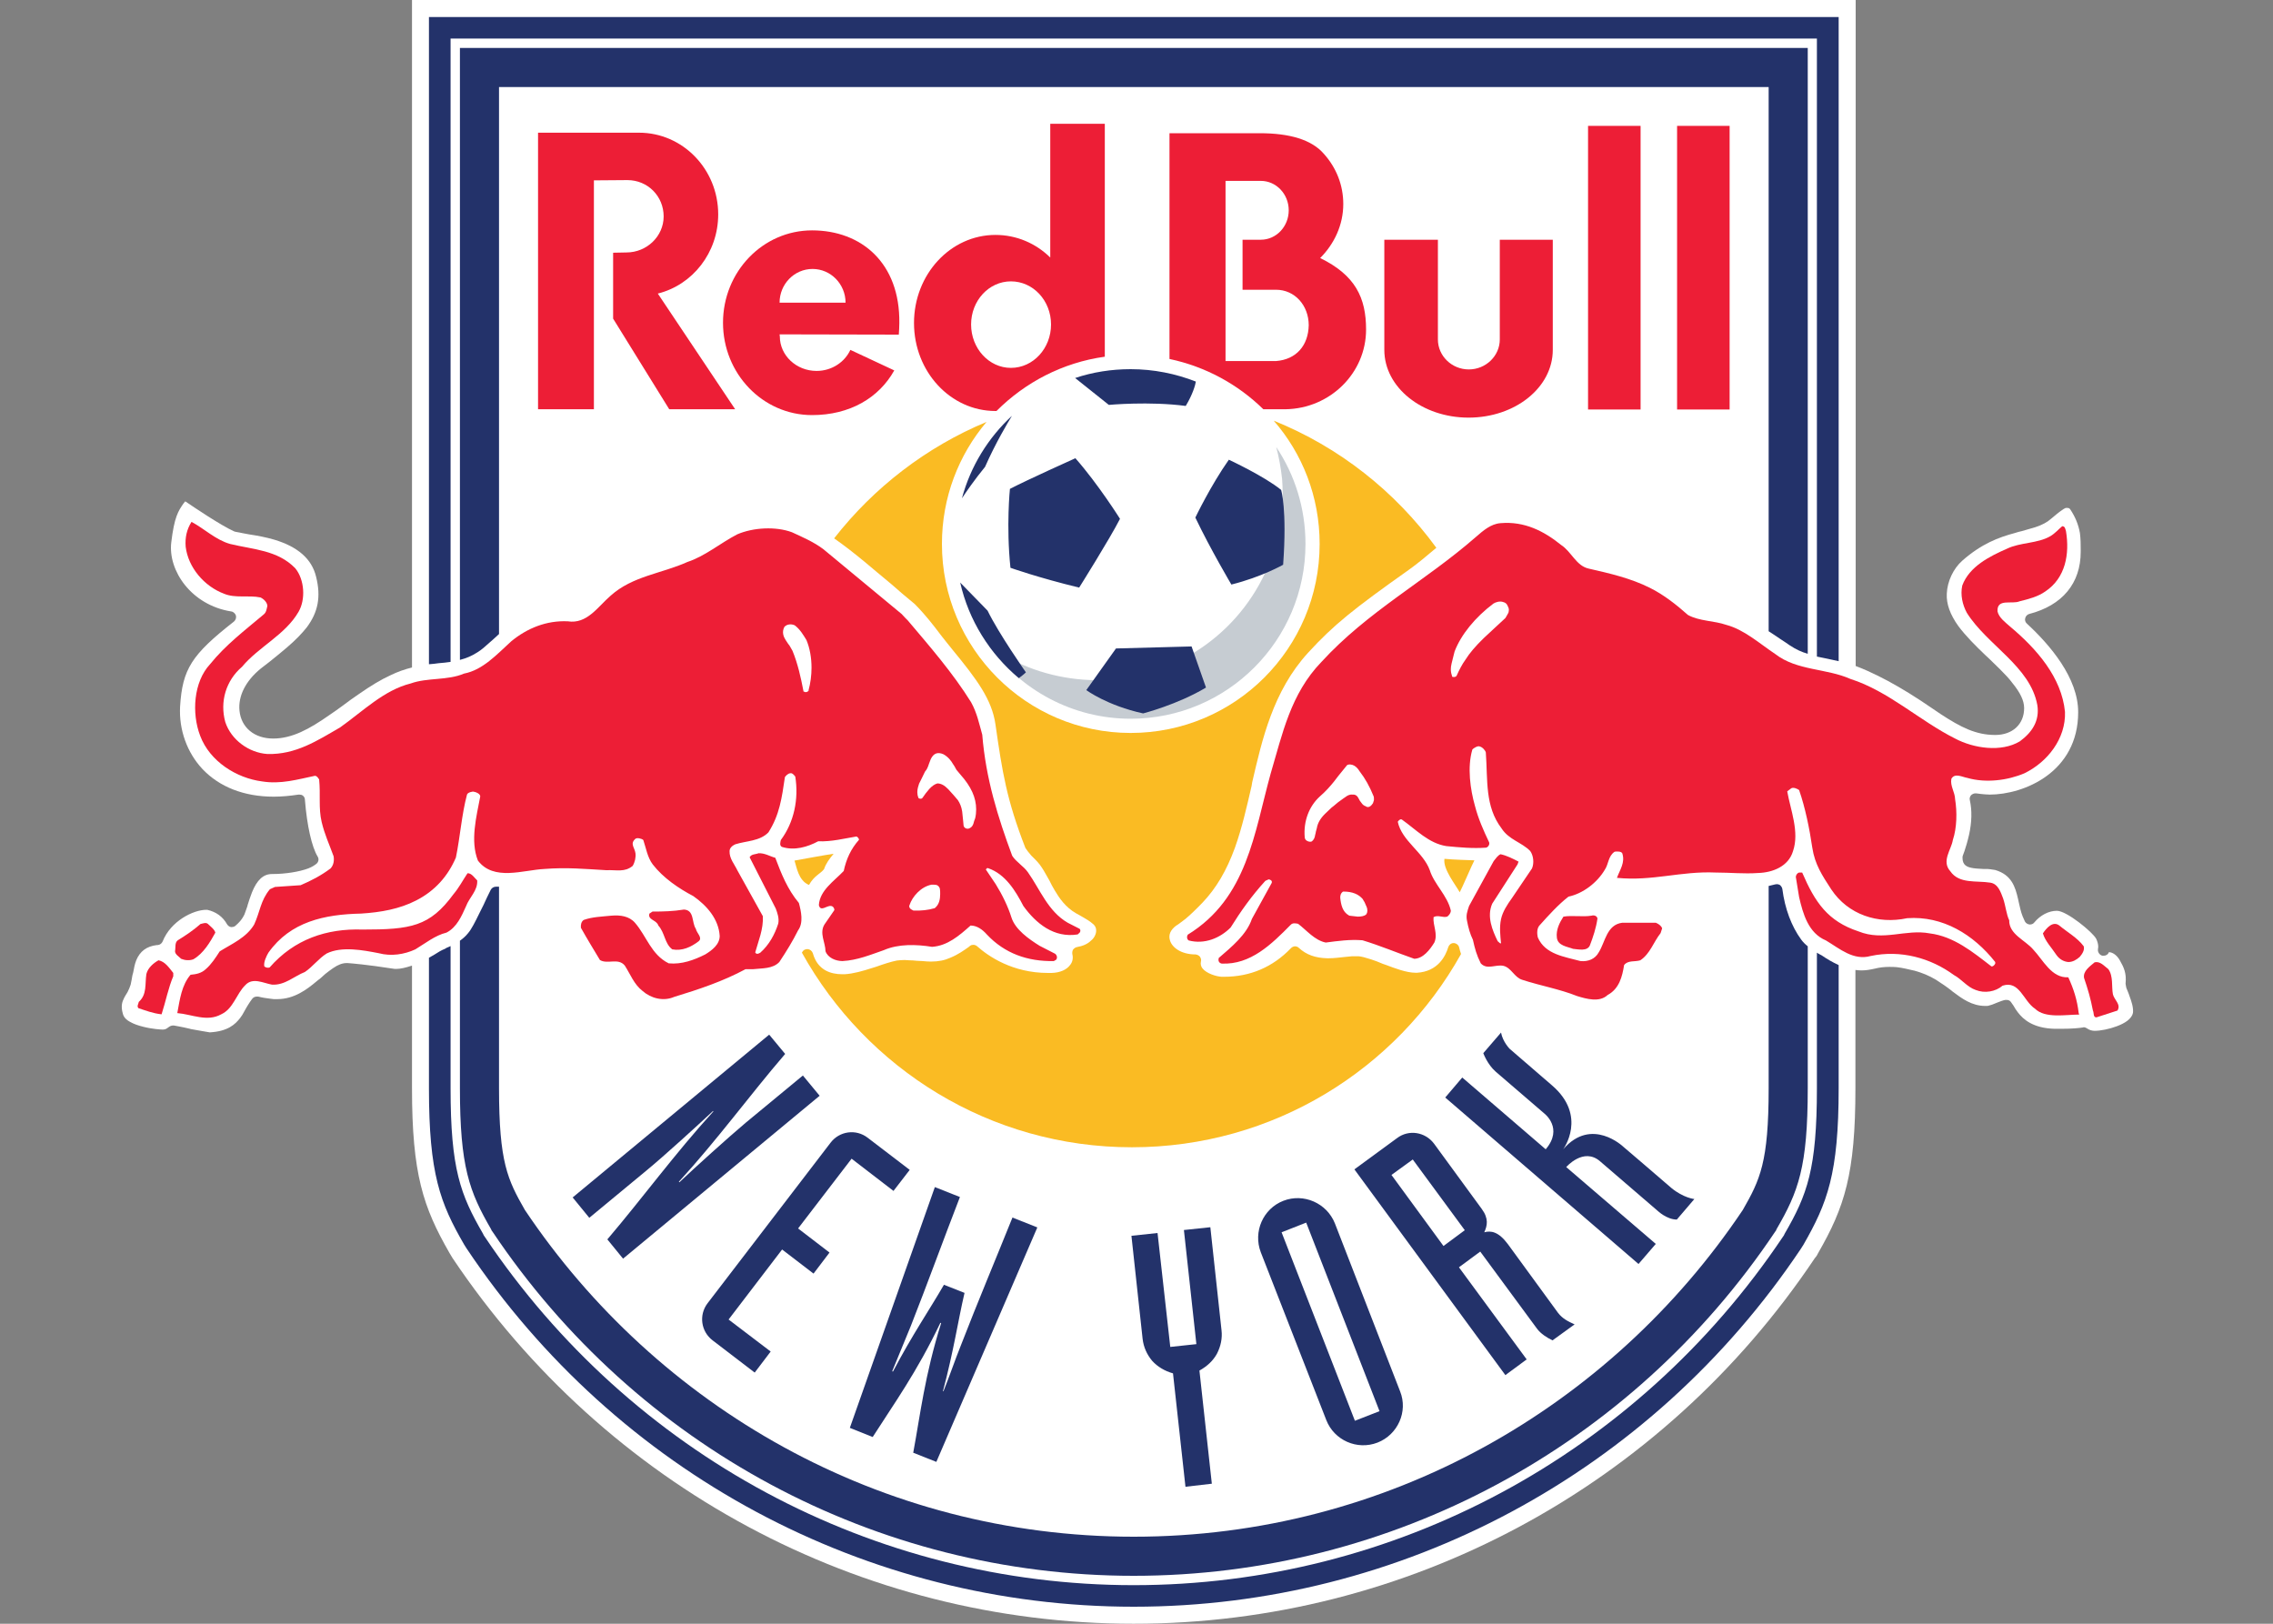 <?xml version="1.0" encoding="UTF-8"?>
<svg xmlns="http://www.w3.org/2000/svg" xmlns:xlink="http://www.w3.org/1999/xlink" width="35pt" height="25pt" viewBox="0 0 35 25" version="1.1">
<rect x="0" y="0" width="35" height="25" fill="#808080" stroke="none"/>
<g id="surface1">
<path style=" stroke:none;fill-rule:nonzero;fill:rgb(100%,100%,100%);fill-opacity:1;" d="M 32.832 15.465 C 32.82 15.422 32.805 15.371 32.789 15.332 L 32.777 15.297 C 32.766 15.27 32.754 15.242 32.742 15.211 L 32.734 15.172 L 32.73 15.145 C 32.746 14.98 32.703 14.895 32.641 14.785 C 32.59 14.695 32.52 14.66 32.473 14.66 C 32.461 14.695 32.43 14.715 32.391 14.715 L 32.375 14.715 C 32.332 14.707 32.297 14.66 32.305 14.613 L 32.309 14.578 C 32.309 14.535 32.297 14.496 32.277 14.453 C 32.223 14.352 31.824 14.023 31.672 14.023 C 31.547 14.023 31.418 14.09 31.324 14.203 C 31.309 14.223 31.285 14.234 31.258 14.234 L 31.25 14.234 C 31.223 14.23 31.195 14.215 31.18 14.188 C 31.168 14.164 31.156 14.137 31.145 14.109 C 31.117 14.039 31.102 13.965 31.086 13.895 L 31.074 13.84 C 31.031 13.652 30.973 13.469 30.723 13.395 C 30.703 13.391 30.68 13.387 30.645 13.383 C 30.621 13.379 30.59 13.379 30.562 13.379 L 30.539 13.379 C 30.488 13.375 30.438 13.375 30.387 13.367 C 30.285 13.352 30.219 13.32 30.219 13.207 C 30.219 13.195 30.219 13.188 30.223 13.176 L 30.25 13.102 C 30.27 13.043 30.297 12.953 30.32 12.852 C 30.363 12.656 30.367 12.48 30.332 12.32 C 30.324 12.293 30.332 12.266 30.352 12.242 C 30.371 12.227 30.391 12.215 30.418 12.215 L 30.43 12.215 C 30.531 12.23 30.613 12.234 30.637 12.234 C 31.164 12.234 32 11.891 32 10.965 C 32 10.438 31.57 9.934 31.211 9.602 C 31.188 9.582 31.176 9.551 31.184 9.52 C 31.191 9.488 31.215 9.461 31.246 9.453 C 31.758 9.32 32.039 8.98 32.039 8.496 L 32.039 8.461 C 32.039 8.387 32.039 8.301 32.027 8.207 C 32.004 8.078 31.957 7.961 31.879 7.844 C 31.871 7.832 31.859 7.82 31.832 7.82 L 31.809 7.82 C 31.789 7.828 31.77 7.84 31.754 7.852 C 31.707 7.883 31.637 7.941 31.582 7.988 C 31.52 8.043 31.445 8.082 31.34 8.117 C 31.273 8.137 31.207 8.156 31.137 8.176 C 31.098 8.184 31.062 8.195 31.023 8.207 C 30.777 8.273 30.512 8.371 30.215 8.633 C 30.078 8.754 29.984 8.953 29.977 9.141 C 29.969 9.297 30.027 9.461 30.156 9.641 C 30.27 9.793 30.418 9.941 30.574 10.09 L 30.629 10.141 C 30.684 10.195 30.742 10.25 30.793 10.301 C 30.875 10.383 30.938 10.449 30.984 10.512 C 31.109 10.664 31.168 10.789 31.168 10.902 C 31.168 11.152 30.988 11.316 30.723 11.316 C 30.426 11.316 30.195 11.199 29.879 10.992 L 29.73 10.891 C 29.625 10.82 29.516 10.746 29.395 10.672 C 29.172 10.535 28.973 10.426 28.754 10.328 C 28.695 10.301 28.633 10.277 28.574 10.254 L 28.574 0 L 6.344 0 L 6.344 10.277 C 6.23 10.305 6.121 10.344 6.016 10.395 C 5.863 10.465 5.715 10.555 5.523 10.688 C 5.441 10.742 5.363 10.801 5.285 10.859 C 5.215 10.91 5.145 10.961 5.074 11.008 C 4.762 11.227 4.496 11.371 4.207 11.371 C 3.918 11.371 3.715 11.203 3.688 10.945 C 3.664 10.719 3.781 10.484 4.016 10.293 L 4.148 10.191 C 4.246 10.113 4.336 10.039 4.418 9.969 C 4.555 9.852 4.648 9.754 4.723 9.66 C 4.898 9.426 4.945 9.188 4.867 8.879 C 4.801 8.605 4.586 8.418 4.223 8.309 C 4.09 8.27 3.957 8.246 3.832 8.227 L 3.789 8.219 C 3.75 8.211 3.719 8.207 3.688 8.199 C 3.648 8.191 3.617 8.188 3.602 8.18 C 3.402 8.09 2.973 7.801 2.887 7.742 L 2.852 7.719 L 2.824 7.754 C 2.746 7.867 2.684 7.957 2.637 8.352 C 2.586 8.785 2.945 9.316 3.559 9.414 C 3.594 9.418 3.621 9.445 3.633 9.477 C 3.641 9.512 3.629 9.547 3.602 9.57 C 2.949 10.082 2.809 10.301 2.773 10.879 C 2.754 11.234 2.879 11.586 3.117 11.84 C 3.379 12.117 3.758 12.266 4.215 12.266 C 4.336 12.266 4.465 12.254 4.598 12.234 L 4.609 12.234 C 4.629 12.234 4.648 12.238 4.664 12.25 C 4.684 12.266 4.695 12.289 4.695 12.312 C 4.727 12.715 4.801 13.039 4.891 13.188 C 4.914 13.223 4.906 13.27 4.875 13.297 C 4.848 13.32 4.805 13.348 4.746 13.371 C 4.609 13.422 4.398 13.457 4.188 13.457 C 4.055 13.457 3.957 13.547 3.879 13.742 C 3.855 13.805 3.832 13.871 3.812 13.938 L 3.809 13.953 C 3.797 13.988 3.785 14.02 3.777 14.043 C 3.77 14.07 3.758 14.094 3.746 14.113 C 3.723 14.156 3.684 14.203 3.629 14.25 C 3.613 14.266 3.594 14.273 3.57 14.273 L 3.555 14.273 C 3.531 14.27 3.508 14.25 3.496 14.23 C 3.43 14.113 3.328 14.039 3.191 14.008 L 3.176 14.008 C 2.977 14.008 2.629 14.18 2.504 14.496 C 2.492 14.523 2.465 14.547 2.43 14.551 L 2.414 14.551 C 2.258 14.57 2.156 14.645 2.098 14.785 C 2.074 14.844 2.062 14.914 2.051 14.973 L 2.039 15.016 C 2.031 15.062 2.023 15.113 2.012 15.16 C 2 15.199 1.984 15.234 1.965 15.273 L 1.934 15.324 L 1.914 15.359 C 1.879 15.426 1.859 15.492 1.891 15.605 C 1.902 15.656 1.941 15.703 2.012 15.738 C 2.062 15.766 2.125 15.789 2.207 15.809 C 2.344 15.844 2.48 15.852 2.508 15.852 C 2.527 15.852 2.547 15.848 2.566 15.836 C 2.578 15.828 2.59 15.82 2.605 15.809 C 2.621 15.797 2.645 15.789 2.664 15.789 L 2.676 15.789 L 2.742 15.801 C 2.797 15.812 2.863 15.824 2.926 15.84 L 2.938 15.844 L 3.113 15.875 L 3.23 15.895 C 3.508 15.879 3.621 15.773 3.699 15.672 C 3.723 15.641 3.742 15.609 3.758 15.578 L 3.789 15.523 L 3.812 15.484 C 3.836 15.445 3.859 15.41 3.883 15.379 C 3.902 15.355 3.926 15.344 3.953 15.344 L 3.977 15.344 C 4.008 15.352 4.039 15.359 4.066 15.363 C 4.133 15.375 4.191 15.379 4.215 15.383 L 4.27 15.383 C 4.527 15.383 4.723 15.238 4.883 15.102 L 4.938 15.059 L 5.008 14.996 C 5.043 14.969 5.086 14.934 5.129 14.906 C 5.207 14.852 5.273 14.828 5.336 14.828 L 5.352 14.828 C 5.414 14.832 5.652 14.852 6.051 14.914 C 6.066 14.918 6.086 14.918 6.102 14.918 C 6.168 14.918 6.25 14.898 6.344 14.867 L 6.344 16.754 C 6.344 18.078 6.516 18.586 6.922 19.293 L 6.969 19.371 C 9.332 22.895 13.25 25 17.457 25 C 21.664 25 25.586 22.895 27.945 19.371 L 27.973 19.336 L 27.996 19.293 C 28.402 18.586 28.57 18.078 28.57 16.754 L 28.57 14.934 C 28.602 14.938 28.633 14.941 28.664 14.941 C 28.73 14.941 28.797 14.93 28.867 14.914 C 28.941 14.895 29.016 14.887 29.09 14.887 C 29.129 14.887 29.168 14.887 29.207 14.891 C 29.305 14.902 29.391 14.926 29.461 14.941 L 29.48 14.945 C 29.594 14.977 29.703 15.02 29.812 15.086 C 29.898 15.141 29.977 15.195 30.047 15.25 L 30.066 15.266 C 30.211 15.375 30.363 15.488 30.57 15.488 L 30.594 15.488 C 30.609 15.488 30.625 15.484 30.633 15.48 L 30.672 15.469 C 30.699 15.457 30.734 15.445 30.77 15.43 C 30.801 15.418 30.84 15.402 30.879 15.395 L 30.898 15.395 C 30.926 15.395 30.953 15.406 30.969 15.434 L 31.004 15.484 C 31.023 15.52 31.047 15.555 31.074 15.59 C 31.152 15.691 31.301 15.832 31.641 15.84 L 31.734 15.84 C 31.91 15.84 32.02 15.828 32.07 15.82 L 32.086 15.816 C 32.102 15.816 32.121 15.824 32.133 15.832 C 32.172 15.859 32.211 15.871 32.254 15.871 C 32.344 15.871 32.48 15.844 32.594 15.801 C 32.66 15.777 32.711 15.75 32.754 15.719 C 32.805 15.68 32.836 15.637 32.844 15.594 C 32.848 15.559 32.844 15.516 32.832 15.465 "/>
<path style=" stroke:none;fill-rule:nonzero;fill:rgb(13.725%,19.608%,41.569%);fill-opacity:1;" d="M 27.734 14.465 C 27.586 14.262 27.484 13.992 27.445 13.688 C 27.441 13.664 27.426 13.641 27.406 13.625 C 27.391 13.617 27.375 13.613 27.359 13.613 L 27.332 13.617 C 27.301 13.625 27.27 13.633 27.234 13.641 L 27.234 16.754 C 27.234 17.895 27.102 18.164 26.836 18.629 C 24.801 21.664 21.359 23.66 17.457 23.66 C 13.559 23.66 10.117 21.664 8.082 18.629 C 7.816 18.164 7.684 17.895 7.684 16.754 L 7.684 13.652 L 7.637 13.652 C 7.602 13.652 7.57 13.672 7.555 13.703 C 7.516 13.781 7.48 13.855 7.445 13.934 L 7.379 14.066 C 7.32 14.188 7.258 14.309 7.211 14.363 C 7.172 14.414 7.125 14.453 7.082 14.484 L 7.082 16.754 C 7.082 17.965 7.227 18.348 7.562 18.926 L 7.57 18.945 L 7.582 18.961 C 9.805 22.281 13.5 24.262 17.457 24.262 C 21.418 24.262 25.113 22.281 27.336 18.961 L 27.348 18.945 L 27.355 18.926 C 27.691 18.348 27.836 17.969 27.836 16.754 L 27.836 14.57 C 27.797 14.539 27.762 14.504 27.734 14.465 "/>
<path style=" stroke:none;fill-rule:nonzero;fill:rgb(13.725%,19.608%,41.569%);fill-opacity:1;" d="M 7.559 9.875 L 7.59 9.848 L 7.684 9.762 L 7.684 1.34 L 27.234 1.34 L 27.234 9.719 C 27.293 9.758 27.355 9.797 27.41 9.836 C 27.465 9.871 27.516 9.906 27.562 9.938 C 27.656 10 27.742 10.039 27.836 10.066 L 27.836 0.738 L 7.082 0.738 L 7.082 10.16 C 7.172 10.137 7.262 10.102 7.352 10.043 C 7.41 10.008 7.473 9.953 7.559 9.875 "/>
<path style=" stroke:none;fill-rule:nonzero;fill:rgb(13.725%,19.608%,41.569%);fill-opacity:1;" d="M 6.938 10.191 L 6.938 0.594 L 27.977 0.594 L 27.977 10.109 C 28.016 10.117 28.055 10.125 28.094 10.133 L 28.133 10.141 C 28.191 10.152 28.25 10.168 28.312 10.18 L 28.312 0.262 L 6.605 0.262 L 6.605 10.227 C 6.656 10.223 6.707 10.219 6.754 10.211 C 6.816 10.207 6.879 10.199 6.938 10.191 "/>
<path style=" stroke:none;fill-rule:nonzero;fill:rgb(13.725%,19.608%,41.569%);fill-opacity:1;" d="M 27.996 14.68 L 27.977 14.668 L 27.977 16.754 C 27.977 18 27.828 18.395 27.48 18.996 L 27.469 19.02 L 27.453 19.043 C 25.203 22.398 21.469 24.406 17.457 24.406 C 13.449 24.406 9.715 22.398 7.465 19.043 L 7.449 19.02 L 7.438 18.996 C 7.09 18.395 6.938 18 6.938 16.754 L 6.938 14.566 L 6.867 14.598 L 6.859 14.605 C 6.824 14.621 6.793 14.633 6.77 14.648 C 6.715 14.684 6.66 14.715 6.605 14.746 L 6.605 16.754 C 6.605 18.074 6.777 18.523 7.148 19.164 L 7.188 19.227 C 9.5 22.68 13.34 24.738 17.457 24.738 C 21.578 24.738 25.418 22.68 27.73 19.227 L 27.77 19.164 C 28.137 18.523 28.312 18.074 28.312 16.754 L 28.312 14.859 C 28.219 14.816 28.133 14.766 28.059 14.715 L 27.996 14.68 "/>
<path style=" stroke:none;fill-rule:nonzero;fill:rgb(98.039%,73.333%,13.725%);fill-opacity:1;" d="M 22.242 13.223 C 22.215 13.379 22.418 13.629 22.477 13.738 C 22.508 13.684 22.676 13.293 22.703 13.246 C 22.617 13.242 22.395 13.238 22.242 13.223 "/>
<path style=" stroke:none;fill-rule:nonzero;fill:rgb(98.039%,73.333%,13.725%);fill-opacity:1;" d="M 12.457 13.625 C 12.539 13.48 12.629 13.457 12.688 13.383 C 12.723 13.285 12.77 13.227 12.836 13.145 C 12.676 13.168 12.367 13.227 12.234 13.25 C 12.266 13.344 12.293 13.559 12.457 13.625 "/>
<path style=" stroke:none;fill-rule:nonzero;fill:rgb(98.039%,73.333%,13.725%);fill-opacity:1;" d="M 22.496 14.684 C 22.484 14.652 22.477 14.621 22.469 14.59 C 22.461 14.551 22.426 14.523 22.387 14.52 L 22.383 14.52 C 22.344 14.52 22.312 14.547 22.301 14.582 C 22.258 14.723 22.141 14.957 21.82 14.977 L 21.797 14.977 C 21.656 14.977 21.473 14.906 21.348 14.859 L 21.293 14.84 C 21.23 14.812 21.168 14.789 21.109 14.77 C 21.023 14.742 20.965 14.727 20.918 14.723 L 20.82 14.723 C 20.785 14.727 20.746 14.73 20.707 14.734 C 20.629 14.742 20.543 14.754 20.457 14.754 L 20.438 14.754 C 20.254 14.75 20.113 14.699 20 14.594 C 19.984 14.578 19.961 14.57 19.941 14.57 C 19.918 14.57 19.895 14.582 19.879 14.598 C 19.598 14.891 19.25 15.039 18.848 15.039 L 18.812 15.039 C 18.727 15.035 18.578 14.988 18.516 14.91 C 18.492 14.879 18.484 14.844 18.492 14.805 C 18.5 14.777 18.492 14.754 18.477 14.73 C 18.461 14.711 18.438 14.699 18.41 14.695 C 18.184 14.695 18.047 14.586 18.016 14.48 C 17.988 14.395 18.023 14.316 18.113 14.25 L 18.133 14.238 C 18.164 14.215 18.203 14.188 18.254 14.148 C 18.328 14.086 18.414 14.004 18.516 13.898 C 18.727 13.676 18.887 13.406 19.016 13.051 C 19.125 12.746 19.199 12.418 19.273 12.098 L 19.281 12.047 C 19.434 11.387 19.602 10.641 20.141 10.051 C 20.539 9.617 20.844 9.375 21.688 8.777 C 21.832 8.676 21.977 8.551 22.117 8.434 C 21.484 7.566 20.621 6.883 19.613 6.477 C 20.055 6.984 20.32 7.648 20.32 8.375 C 20.32 9.98 19.02 11.285 17.41 11.285 C 15.805 11.285 14.504 9.98 14.504 8.375 C 14.504 7.656 14.762 7.004 15.191 6.496 C 14.262 6.883 13.453 7.508 12.844 8.289 C 12.996 8.395 13.141 8.508 13.316 8.652 C 13.438 8.754 13.566 8.863 13.723 8.992 C 13.828 9.086 13.949 9.188 14.086 9.301 C 14.164 9.379 14.266 9.492 14.391 9.652 C 14.43 9.703 14.469 9.754 14.508 9.805 C 14.566 9.875 14.617 9.945 14.664 10 C 15.043 10.461 15.273 10.77 15.328 11.152 C 15.434 11.891 15.5 12.312 15.789 13.055 C 15.797 13.066 15.809 13.086 15.824 13.105 C 15.84 13.125 15.859 13.148 15.879 13.172 L 15.945 13.238 C 15.969 13.262 15.992 13.289 16.008 13.309 C 16.055 13.371 16.094 13.441 16.129 13.504 L 16.16 13.559 C 16.184 13.609 16.211 13.66 16.242 13.711 C 16.309 13.824 16.406 13.969 16.57 14.062 C 16.746 14.16 16.777 14.18 16.84 14.234 C 16.867 14.262 16.879 14.289 16.879 14.328 C 16.879 14.383 16.848 14.445 16.797 14.484 C 16.746 14.535 16.672 14.566 16.582 14.582 C 16.559 14.586 16.539 14.602 16.523 14.621 C 16.512 14.641 16.508 14.668 16.512 14.691 C 16.527 14.75 16.516 14.809 16.48 14.855 C 16.426 14.93 16.324 14.977 16.191 14.98 L 16.137 14.98 C 15.59 14.98 15.219 14.723 15.047 14.57 C 15.031 14.555 15.008 14.547 14.988 14.547 C 14.969 14.547 14.953 14.551 14.938 14.562 L 14.914 14.582 C 14.852 14.625 14.758 14.695 14.633 14.746 C 14.547 14.785 14.453 14.805 14.332 14.805 C 14.289 14.805 14.246 14.801 14.207 14.797 L 14.121 14.793 C 14.082 14.789 14.039 14.785 13.996 14.785 L 13.93 14.781 C 13.883 14.781 13.844 14.785 13.809 14.789 C 13.711 14.809 13.605 14.844 13.496 14.883 L 13.422 14.906 C 13.289 14.949 13.141 14.992 13.004 15 L 12.973 15 C 12.773 15 12.633 14.926 12.555 14.777 C 12.539 14.746 12.527 14.715 12.516 14.676 C 12.504 14.641 12.473 14.617 12.438 14.613 L 12.43 14.613 C 12.398 14.613 12.367 14.629 12.352 14.66 L 12.348 14.668 C 13.34 16.453 15.242 17.664 17.43 17.664 C 19.605 17.664 21.504 16.465 22.496 14.691 L 22.496 14.684 "/>
<path style=" stroke:none;fill-rule:nonzero;fill:rgb(92.941%,11.765%,21.176%);fill-opacity:1;" d="M 11.059 3.301 C 11.059 2.605 10.512 2.043 9.84 2.043 C 9.816 2.043 9.723 2.043 9.703 2.043 L 8.285 2.043 L 8.285 6.301 L 9.145 6.301 L 9.145 2.777 L 9.66 2.773 C 9.977 2.773 10.219 3.023 10.219 3.332 C 10.219 3.637 9.961 3.887 9.645 3.887 L 9.441 3.891 L 9.441 4.906 L 10.305 6.301 L 11.32 6.301 L 10.129 4.52 C 10.664 4.387 11.059 3.891 11.059 3.301 "/>
<path style=" stroke:none;fill-rule:nonzero;fill:rgb(92.941%,11.765%,21.176%);fill-opacity:1;" d="M 12.004 4.66 C 12.004 4.375 12.23 4.141 12.512 4.141 C 12.793 4.141 13.02 4.375 13.02 4.66 Z M 12.504 3.547 C 11.746 3.547 11.133 4.184 11.133 4.969 C 11.133 5.754 11.746 6.391 12.504 6.391 C 13.086 6.391 13.535 6.125 13.77 5.703 L 13.094 5.387 C 13.008 5.574 12.809 5.711 12.574 5.711 C 12.262 5.711 12.008 5.473 12.008 5.18 L 12.004 5.148 L 13.84 5.152 C 13.844 5.094 13.848 5.031 13.848 4.973 C 13.859 4.051 13.266 3.547 12.504 3.547 "/>
<path style=" stroke:none;fill-rule:nonzero;fill:rgb(92.941%,11.765%,21.176%);fill-opacity:1;" d="M 14.953 4.996 C 14.953 4.629 15.227 4.332 15.566 4.332 C 15.91 4.332 16.184 4.629 16.184 4.996 C 16.184 5.363 15.91 5.664 15.566 5.664 C 15.227 5.664 14.953 5.363 14.953 4.996 M 17.012 5.492 L 17.012 1.906 L 16.172 1.906 L 16.172 3.965 C 15.949 3.746 15.652 3.617 15.328 3.617 C 14.637 3.617 14.074 4.223 14.074 4.973 C 14.074 5.723 14.637 6.328 15.328 6.328 L 15.344 6.328 C 15.785 5.887 16.363 5.582 17.012 5.492 "/>
<path style=" stroke:none;fill-rule:nonzero;fill:rgb(92.941%,11.765%,21.176%);fill-opacity:1;" d="M 25.824 6.305 L 26.633 6.305 L 26.633 1.938 L 25.824 1.938 Z M 25.824 6.305 "/>
<path style=" stroke:none;fill-rule:nonzero;fill:rgb(92.941%,11.765%,21.176%);fill-opacity:1;" d="M 23.094 5.227 C 23.094 5.48 22.879 5.688 22.617 5.688 C 22.355 5.688 22.141 5.48 22.141 5.227 L 22.141 3.691 L 21.316 3.691 L 21.316 5.387 C 21.316 5.965 21.898 6.43 22.613 6.43 C 23.332 6.43 23.91 5.965 23.91 5.387 L 23.91 3.691 L 23.094 3.691 Z M 23.094 5.227 "/>
<path style=" stroke:none;fill-rule:nonzero;fill:rgb(92.941%,11.765%,21.176%);fill-opacity:1;" d="M 19.648 5.559 L 18.871 5.559 L 18.871 2.785 L 19.414 2.785 C 19.652 2.785 19.844 2.988 19.844 3.238 C 19.844 3.488 19.652 3.691 19.414 3.691 L 19.133 3.691 L 19.133 4.461 L 19.648 4.461 C 19.938 4.461 20.152 4.703 20.152 5.008 C 20.145 5.32 19.961 5.535 19.648 5.559 M 20.328 3.973 C 20.547 3.754 20.684 3.461 20.684 3.141 C 20.684 2.852 20.578 2.586 20.391 2.375 C 20.199 2.148 19.855 2.051 19.395 2.051 L 18.008 2.051 L 18.008 5.527 C 18.566 5.645 19.062 5.918 19.453 6.301 L 19.797 6.301 C 20.484 6.289 21.035 5.742 21.035 5.074 C 21.035 4.586 20.871 4.238 20.328 3.973 "/>
<path style=" stroke:none;fill-rule:nonzero;fill:rgb(92.941%,11.765%,21.176%);fill-opacity:1;" d="M 24.453 6.305 L 25.262 6.305 L 25.262 1.938 L 24.453 1.938 Z M 24.453 6.305 "/>
<path style=" stroke:none;fill-rule:nonzero;fill:rgb(77.647%,80%,82.353%);fill-opacity:1;" d="M 15.227 9.941 C 16.074 10.555 17.27 10.652 18.203 10.152 C 19.219 9.625 19.832 8.543 19.742 7.375 C 19.723 7.207 19.695 7.043 19.652 6.883 C 19.938 7.312 20.102 7.824 20.102 8.375 C 20.102 9.859 18.898 11.066 17.41 11.066 C 16.512 11.066 15.715 10.621 15.227 9.941 "/>
<path style=" stroke:none;fill-rule:nonzero;fill:rgb(13.725%,19.608%,41.569%);fill-opacity:1;" d="M 16.617 9.047 C 15.988 8.895 15.559 8.742 15.559 8.742 C 15.492 8.094 15.551 7.527 15.551 7.527 C 15.82 7.387 16.559 7.055 16.559 7.055 C 16.91 7.453 17.246 7.988 17.246 7.988 C 17.086 8.301 16.617 9.047 16.617 9.047 M 15.582 6.402 C 15.52 6.504 15.332 6.816 15.168 7.188 C 15.008 7.383 14.871 7.582 14.812 7.672 C 14.945 7.176 15.219 6.738 15.582 6.402 M 18.406 7.969 C 18.406 7.969 18.641 7.477 18.922 7.078 C 18.922 7.078 19.469 7.332 19.727 7.543 C 19.727 7.543 19.82 7.836 19.758 8.695 C 19.758 8.695 19.43 8.883 18.961 9 C 18.961 9 18.641 8.461 18.406 7.969 M 17.184 9.984 L 18.348 9.953 L 18.57 10.586 C 18.133 10.848 17.602 10.984 17.602 10.984 C 17.047 10.863 16.727 10.625 16.727 10.625 Z M 17.41 5.684 C 17.766 5.684 18.105 5.754 18.414 5.875 C 18.406 5.926 18.367 6.07 18.258 6.25 C 17.695 6.176 17.074 6.234 17.074 6.234 L 16.555 5.82 C 16.824 5.73 17.113 5.684 17.41 5.684 M 15.688 10.441 C 15.242 10.066 14.918 9.555 14.785 8.969 C 14.93 9.117 15.207 9.402 15.207 9.402 C 15.375 9.75 15.797 10.352 15.797 10.352 C 15.766 10.383 15.719 10.418 15.688 10.441 "/>
<path style=" stroke:none;fill-rule:nonzero;fill:rgb(13.725%,19.608%,41.569%);fill-opacity:1;" d="M 8.816 18.434 L 9.074 18.75 L 9.953 18.023 C 10.223 17.801 10.738 17.332 10.98 17.105 L 10.984 17.113 C 10.391 17.762 9.895 18.445 9.352 19.082 L 9.594 19.379 L 12.621 16.871 L 12.363 16.559 L 11.484 17.285 C 11.219 17.508 10.699 17.977 10.461 18.203 L 10.453 18.195 C 11.051 17.543 11.543 16.863 12.09 16.227 L 11.844 15.93 L 8.816 18.438 Z M 8.816 18.434 "/>
<path style=" stroke:none;fill-rule:nonzero;fill:rgb(13.725%,19.608%,41.569%);fill-opacity:1;" d="M 14.008 18.012 L 13.359 17.516 C 13.18 17.379 12.926 17.414 12.789 17.594 L 10.895 20.066 C 10.758 20.246 10.793 20.5 10.973 20.637 L 11.621 21.133 L 11.867 20.809 L 11.219 20.316 L 12.043 19.238 L 12.527 19.609 L 12.773 19.285 L 12.289 18.914 L 13.113 17.84 L 13.758 18.336 Z M 14.008 18.012 "/>
<path style=" stroke:none;fill-rule:nonzero;fill:rgb(13.725%,19.608%,41.569%);fill-opacity:1;" d="M 13.086 21.984 L 13.438 22.125 C 13.762 21.617 14.117 21.129 14.48 20.367 L 14.492 20.371 C 14.238 21.18 14.172 21.777 14.062 22.367 L 14.418 22.508 L 15.973 18.898 L 15.59 18.746 C 15.328 19.398 15.051 20.055 14.797 20.711 C 14.703 20.945 14.621 21.188 14.527 21.422 L 14.52 21.418 C 14.688 20.785 14.75 20.344 14.852 19.906 L 14.535 19.781 C 14.309 20.172 14.055 20.539 13.75 21.117 L 13.738 21.113 L 14.027 20.41 C 14.285 19.754 14.527 19.086 14.781 18.43 L 14.395 18.277 Z M 13.086 21.984 "/>
<path style=" stroke:none;fill-rule:nonzero;fill:rgb(13.725%,19.608%,41.569%);fill-opacity:1;" d="M 18.254 22.891 L 18.66 22.844 L 18.469 21.102 C 18.59 21.035 18.68 20.949 18.738 20.844 C 18.797 20.73 18.824 20.605 18.809 20.48 L 18.637 18.895 L 18.23 18.938 L 18.422 20.695 L 18.02 20.738 L 17.824 18.984 L 17.422 19.027 L 17.594 20.613 C 17.609 20.742 17.66 20.855 17.742 20.953 C 17.824 21.043 17.934 21.109 18.062 21.145 Z M 18.254 22.891 "/>
<path style=" stroke:none;fill-rule:nonzero;fill:rgb(13.725%,19.608%,41.569%);fill-opacity:1;" d="M 21.242 21.727 L 20.863 21.875 L 19.734 18.973 L 20.113 18.824 Z M 20.422 21.863 C 20.543 22.176 20.898 22.332 21.211 22.211 C 21.523 22.09 21.684 21.734 21.559 21.422 L 20.555 18.836 C 20.43 18.523 20.074 18.367 19.762 18.488 C 19.449 18.609 19.293 18.965 19.414 19.281 Z M 20.422 21.863 "/>
<path style=" stroke:none;fill-rule:nonzero;fill:rgb(13.725%,19.608%,41.569%);fill-opacity:1;" d="M 21.426 18.09 L 21.754 17.852 L 22.555 18.941 L 22.227 19.184 Z M 23.18 21.172 L 23.508 20.93 L 22.465 19.512 L 22.793 19.27 L 23.664 20.453 C 23.723 20.535 23.824 20.598 23.906 20.637 L 24.246 20.391 C 24.141 20.344 24.059 20.301 23.992 20.215 L 23.219 19.156 C 23.074 18.961 22.957 18.945 22.855 18.973 C 22.902 18.871 22.926 18.762 22.816 18.613 L 22.082 17.609 C 21.945 17.426 21.691 17.387 21.512 17.523 L 20.855 18.004 Z M 23.18 21.172 "/>
<path style=" stroke:none;fill-rule:nonzero;fill:rgb(13.725%,19.608%,41.569%);fill-opacity:1;" d="M 23.113 15.898 L 22.84 16.215 C 22.84 16.215 22.902 16.387 23.031 16.5 L 23.781 17.145 C 23.781 17.145 24.078 17.371 23.801 17.695 L 22.516 16.59 L 22.254 16.898 L 25.23 19.461 L 25.496 19.152 L 24.117 17.969 C 24.117 17.969 24.383 17.66 24.637 17.879 C 24.859 18.07 25.523 18.641 25.523 18.641 C 25.523 18.641 25.664 18.777 25.82 18.777 L 26.09 18.461 C 26.09 18.461 25.922 18.445 25.734 18.289 C 25.551 18.129 24.996 17.656 24.996 17.656 C 24.996 17.656 24.508 17.188 24.07 17.695 C 24.07 17.695 24.449 17.184 23.898 16.711 C 23.465 16.336 23.246 16.148 23.246 16.148 C 23.246 16.148 23.141 16.043 23.113 15.898 "/>
<path style=" stroke:none;fill-rule:nonzero;fill:rgb(92.941%,11.765%,21.176%);fill-opacity:1;" d="M 10.137 14.25 C 10.238 14.359 10.234 14.531 10.352 14.617 C 10.504 14.645 10.641 14.582 10.758 14.492 C 10.824 14.438 10.727 14.367 10.715 14.301 C 10.648 14.203 10.695 14.012 10.531 14.004 C 10.371 14.031 10.207 14.035 10.047 14.035 L 10 14.066 C 9.969 14.164 10.113 14.164 10.137 14.25 "/>
<path style=" stroke:none;fill-rule:nonzero;fill:rgb(92.941%,11.765%,21.176%);fill-opacity:1;" d="M 2.441 14.785 C 2.363 14.828 2.277 14.902 2.254 14.996 C 2.23 15.156 2.266 15.309 2.137 15.426 C 2.133 15.457 2.102 15.492 2.133 15.523 C 2.246 15.559 2.352 15.602 2.488 15.617 C 2.551 15.422 2.594 15.203 2.668 15.031 L 2.668 14.98 C 2.605 14.902 2.543 14.805 2.441 14.785 "/>
<path style=" stroke:none;fill-rule:nonzero;fill:rgb(92.941%,11.765%,21.176%);fill-opacity:1;" d="M 15.016 12.598 L 15 12.641 L 14.988 12.684 C 14.973 12.727 14.949 12.746 14.914 12.758 C 14.895 12.762 14.875 12.758 14.859 12.746 C 14.844 12.734 14.836 12.719 14.836 12.695 L 14.832 12.652 L 14.816 12.496 C 14.805 12.422 14.781 12.367 14.75 12.32 L 14.68 12.238 L 14.602 12.152 C 14.543 12.09 14.488 12.062 14.434 12.062 C 14.391 12.074 14.352 12.102 14.309 12.148 L 14.254 12.215 L 14.207 12.281 C 14.191 12.309 14.152 12.293 14.152 12.293 L 14.145 12.289 L 14.141 12.281 C 14.129 12.25 14.125 12.223 14.125 12.195 C 14.125 12.145 14.141 12.102 14.152 12.066 L 14.195 11.98 L 14.242 11.883 L 14.25 11.871 C 14.262 11.859 14.277 11.836 14.293 11.793 L 14.305 11.758 L 14.332 11.688 C 14.375 11.598 14.438 11.574 14.527 11.613 C 14.598 11.652 14.645 11.711 14.676 11.766 L 14.699 11.801 L 14.727 11.852 L 14.789 11.926 C 14.953 12.109 15.031 12.281 15.031 12.461 C 15.031 12.508 15.027 12.551 15.016 12.598 M 14.395 13.98 L 14.395 13.984 L 14.387 13.984 C 14.293 14.012 14.188 14.023 14.07 14.02 L 14.066 14.02 L 14.043 14.008 L 14.023 13.996 C 14.012 13.984 13.992 13.965 14.004 13.938 C 14.047 13.805 14.18 13.652 14.344 13.621 L 14.379 13.621 L 14.418 13.625 C 14.434 13.629 14.465 13.645 14.473 13.688 C 14.477 13.711 14.477 13.738 14.477 13.766 C 14.477 13.844 14.461 13.93 14.395 13.98 M 12.461 10.637 L 12.449 10.633 L 12.449 10.637 L 12.445 10.641 C 12.43 10.656 12.402 10.664 12.379 10.648 L 12.371 10.645 L 12.371 10.637 C 12.332 10.434 12.285 10.219 12.203 10.02 L 12.156 9.938 L 12.137 9.914 L 12.098 9.855 C 12.066 9.805 12.035 9.734 12.078 9.652 L 12.082 9.648 C 12.121 9.609 12.184 9.605 12.23 9.625 L 12.234 9.625 C 12.32 9.688 12.375 9.785 12.418 9.855 C 12.469 9.977 12.496 10.125 12.496 10.281 C 12.496 10.398 12.48 10.52 12.449 10.633 L 12.461 10.633 M 16.441 14.207 C 16.137 14.031 16.016 13.695 15.828 13.43 C 15.762 13.336 15.648 13.273 15.586 13.176 C 15.367 12.586 15.18 11.992 15.125 11.312 C 15.078 11.145 15.043 10.973 14.953 10.812 C 14.676 10.367 14.324 9.961 13.977 9.551 C 13.945 9.52 13.945 9.52 13.883 9.453 L 12.68 8.457 C 12.531 8.344 12.363 8.273 12.195 8.195 C 11.945 8.102 11.598 8.121 11.352 8.227 C 11.09 8.363 10.859 8.562 10.586 8.652 C 10.188 8.832 9.742 8.867 9.402 9.172 C 9.203 9.344 9.039 9.613 8.742 9.566 C 8.414 9.551 8.117 9.672 7.871 9.875 C 7.648 10.078 7.434 10.316 7.145 10.371 C 6.891 10.48 6.582 10.43 6.324 10.523 C 5.914 10.625 5.59 10.949 5.238 11.199 C 4.887 11.402 4.555 11.621 4.117 11.609 C 3.832 11.59 3.559 11.391 3.469 11.117 C 3.383 10.805 3.477 10.48 3.727 10.266 C 3.984 9.957 4.395 9.773 4.598 9.418 C 4.707 9.23 4.691 8.926 4.547 8.75 C 4.277 8.469 3.895 8.461 3.543 8.375 C 3.32 8.312 3.148 8.141 2.949 8.035 C 2.875 8.152 2.848 8.277 2.859 8.418 C 2.898 8.738 3.145 9.027 3.449 9.141 C 3.625 9.215 3.828 9.16 4.012 9.199 C 4.062 9.223 4.113 9.273 4.117 9.328 C 4.105 9.379 4.102 9.43 4.055 9.465 C 3.773 9.703 3.473 9.93 3.234 10.227 C 2.98 10.5 2.949 10.98 3.082 11.328 C 3.23 11.723 3.641 11.98 4.035 12.031 C 4.324 12.078 4.582 12 4.848 11.945 C 4.883 11.945 4.898 11.98 4.914 12 C 4.938 12.234 4.902 12.441 4.953 12.656 C 5 12.852 5.066 12.988 5.137 13.184 C 5.148 13.25 5.137 13.32 5.09 13.371 C 4.945 13.48 4.793 13.559 4.629 13.629 L 4.234 13.656 L 4.156 13.691 C 4.012 13.863 4.004 14.039 3.914 14.234 C 3.793 14.438 3.57 14.531 3.383 14.648 C 3.32 14.746 3.254 14.848 3.168 14.922 C 3.102 14.984 3.023 15 2.934 15.008 C 2.797 15.168 2.77 15.383 2.73 15.598 C 2.957 15.617 3.188 15.738 3.406 15.617 C 3.594 15.531 3.637 15.305 3.777 15.168 C 3.891 15.043 4.055 15.137 4.188 15.16 C 4.387 15.172 4.527 15.031 4.695 14.965 C 4.812 14.887 4.91 14.754 5.031 14.68 C 5.262 14.566 5.59 14.629 5.832 14.676 C 6.023 14.727 6.227 14.695 6.395 14.617 C 6.551 14.523 6.699 14.402 6.875 14.359 C 7.035 14.277 7.109 14.102 7.176 13.953 C 7.227 13.816 7.359 13.711 7.348 13.555 C 7.309 13.52 7.262 13.441 7.199 13.445 C 7.125 13.555 7.07 13.664 6.984 13.766 C 6.617 14.266 6.328 14.312 5.582 14.312 C 5.031 14.293 4.531 14.461 4.152 14.895 C 4.129 14.906 4.09 14.898 4.07 14.879 C 4.055 14.816 4.105 14.715 4.133 14.668 C 4.473 14.188 5 14.078 5.559 14.066 C 5.863 14.047 6.152 13.996 6.41 13.863 C 6.699 13.715 6.898 13.488 7.02 13.203 C 7.086 12.883 7.109 12.539 7.191 12.234 C 7.199 12.203 7.277 12.18 7.301 12.191 C 7.332 12.195 7.395 12.223 7.395 12.262 C 7.336 12.574 7.238 12.945 7.359 13.25 C 7.602 13.57 8.055 13.395 8.383 13.379 C 8.727 13.352 9.004 13.379 9.336 13.398 C 9.496 13.391 9.617 13.434 9.742 13.332 C 9.777 13.273 9.793 13.199 9.785 13.137 C 9.773 13.047 9.695 12.992 9.785 12.914 C 9.809 12.895 9.883 12.91 9.906 12.934 C 9.949 13.062 9.969 13.199 10.051 13.309 C 10.215 13.52 10.453 13.68 10.676 13.797 C 10.887 13.945 11.066 14.152 11.082 14.41 C 11.082 14.543 10.961 14.633 10.859 14.695 C 10.688 14.781 10.496 14.852 10.297 14.832 C 10.027 14.699 9.957 14.414 9.777 14.207 C 9.688 14.105 9.551 14.086 9.414 14.098 C 9.266 14.113 9.117 14.117 8.988 14.164 C 8.949 14.191 8.941 14.238 8.945 14.285 C 9.039 14.453 9.137 14.613 9.238 14.781 C 9.355 14.852 9.52 14.742 9.621 14.867 C 9.707 15 9.762 15.156 9.895 15.258 C 10.023 15.371 10.215 15.422 10.383 15.348 C 10.758 15.234 11.133 15.109 11.48 14.922 L 11.598 14.922 C 11.742 14.906 11.898 14.918 12 14.812 C 12.109 14.648 12.203 14.496 12.289 14.324 C 12.375 14.207 12.336 14.031 12.301 13.902 C 12.125 13.691 12.031 13.453 11.938 13.207 C 11.852 13.184 11.777 13.133 11.68 13.137 C 11.633 13.156 11.57 13.148 11.543 13.199 L 11.945 13.988 C 11.969 14.051 12 14.137 11.984 14.219 C 11.93 14.387 11.844 14.547 11.707 14.668 C 11.68 14.684 11.648 14.699 11.629 14.664 C 11.676 14.492 11.758 14.305 11.746 14.105 L 11.355 13.402 C 11.309 13.305 11.23 13.219 11.234 13.105 C 11.234 13.055 11.277 13.02 11.32 13 C 11.492 12.945 11.699 12.953 11.832 12.816 C 12.004 12.547 12.039 12.285 12.086 11.965 C 12.098 11.945 12.137 11.906 12.168 11.906 C 12.199 11.895 12.234 11.941 12.246 11.957 C 12.301 12.305 12.227 12.66 12.023 12.934 C 12.016 12.969 12 13.016 12.039 13.039 C 12.234 13.102 12.438 13.039 12.598 12.953 C 12.805 12.961 13 12.91 13.188 12.879 C 13.207 12.887 13.227 12.91 13.227 12.93 C 13.102 13.07 13.031 13.227 12.992 13.41 C 12.84 13.57 12.625 13.707 12.609 13.934 C 12.633 14.047 12.73 13.938 12.797 13.949 C 12.828 13.953 12.848 13.98 12.848 14.012 L 12.695 14.234 C 12.613 14.367 12.711 14.516 12.711 14.645 C 12.746 14.746 12.867 14.797 12.973 14.797 C 13.203 14.785 13.406 14.699 13.609 14.629 C 13.832 14.531 14.109 14.539 14.352 14.578 C 14.59 14.562 14.77 14.406 14.945 14.25 C 15.043 14.25 15.129 14.312 15.195 14.387 C 15.469 14.68 15.824 14.805 16.227 14.797 L 16.262 14.777 C 16.285 14.75 16.277 14.707 16.246 14.684 L 16.008 14.562 C 15.84 14.457 15.633 14.312 15.574 14.125 C 15.523 13.961 15.434 13.777 15.332 13.613 L 15.18 13.387 C 15.191 13.375 15.199 13.359 15.215 13.367 C 15.48 13.457 15.637 13.715 15.758 13.949 C 15.953 14.219 16.23 14.445 16.594 14.387 L 16.625 14.359 C 16.641 14.34 16.637 14.312 16.625 14.301 Z M 16.441 14.207 "/>
<path style=" stroke:none;fill-rule:nonzero;fill:rgb(92.941%,11.765%,21.176%);fill-opacity:1;" d="M 2.977 14.77 C 3.133 14.68 3.234 14.508 3.316 14.359 C 3.301 14.305 3.242 14.266 3.199 14.223 C 3.168 14.199 3.121 14.219 3.086 14.227 C 2.977 14.324 2.859 14.402 2.738 14.477 C 2.688 14.512 2.707 14.59 2.695 14.645 C 2.695 14.695 2.758 14.73 2.789 14.762 C 2.844 14.785 2.914 14.793 2.977 14.77 "/>
<path style=" stroke:none;fill-rule:nonzero;fill:rgb(92.941%,11.765%,21.176%);fill-opacity:1;" d="M 24.508 14.098 C 24.371 14.121 24.211 14.09 24.074 14.113 C 24.016 14.203 23.957 14.316 23.973 14.438 C 23.988 14.562 24.133 14.574 24.223 14.609 C 24.309 14.617 24.438 14.648 24.48 14.559 C 24.531 14.426 24.578 14.285 24.598 14.141 C 24.59 14.102 24.547 14.086 24.508 14.098 "/>
<path style=" stroke:none;fill-rule:nonzero;fill:rgb(92.941%,11.765%,21.176%);fill-opacity:1;" d="M 23.227 9.434 L 23.203 9.477 L 23.18 9.516 C 23.18 9.516 23.02 9.664 23.02 9.664 L 22.848 9.824 C 22.719 9.949 22.629 10.055 22.566 10.156 C 22.512 10.23 22.469 10.316 22.43 10.402 C 22.418 10.426 22.387 10.426 22.371 10.422 L 22.359 10.418 L 22.359 10.41 C 22.348 10.379 22.34 10.344 22.34 10.305 C 22.34 10.277 22.344 10.246 22.352 10.215 L 22.383 10.09 L 22.398 10.031 C 22.496 9.773 22.715 9.504 22.996 9.293 C 23.031 9.27 23.098 9.25 23.148 9.27 C 23.18 9.277 23.203 9.297 23.215 9.328 C 23.227 9.348 23.234 9.371 23.234 9.391 C 23.234 9.406 23.23 9.418 23.227 9.434 L 23.238 9.438 L 23.227 9.434 M 21.156 12.32 L 21.141 12.367 C 21.129 12.383 21.117 12.402 21.098 12.414 C 21.082 12.426 21.055 12.434 21.031 12.414 C 21.004 12.406 20.98 12.387 20.965 12.363 L 20.941 12.332 L 20.922 12.297 C 20.902 12.258 20.879 12.23 20.824 12.234 C 20.777 12.23 20.746 12.25 20.715 12.273 L 20.68 12.297 L 20.664 12.309 L 20.609 12.348 L 20.535 12.41 L 20.504 12.434 L 20.402 12.531 C 20.328 12.605 20.289 12.676 20.277 12.75 L 20.262 12.805 L 20.258 12.828 L 20.25 12.859 C 20.246 12.895 20.23 12.934 20.195 12.957 C 20.172 12.965 20.141 12.957 20.117 12.941 C 20.102 12.93 20.09 12.91 20.09 12.887 C 20.07 12.645 20.156 12.414 20.324 12.262 C 20.41 12.188 20.484 12.105 20.543 12.031 L 20.609 11.945 L 20.742 11.781 L 20.758 11.773 C 20.855 11.754 20.914 11.84 20.938 11.879 C 21.02 11.984 21.09 12.109 21.152 12.262 C 21.156 12.273 21.156 12.285 21.156 12.297 L 21.156 12.32 M 21.039 14.074 L 21.035 14.082 C 21.004 14.105 20.961 14.113 20.906 14.113 L 20.809 14.102 L 20.777 14.098 L 20.77 14.094 C 20.672 14.039 20.648 13.93 20.637 13.82 C 20.637 13.781 20.648 13.75 20.676 13.73 L 20.68 13.727 L 20.688 13.727 C 20.82 13.727 20.922 13.766 20.988 13.848 L 20.988 13.852 L 21.012 13.891 L 21.039 13.953 L 21.051 13.949 L 21.039 13.953 C 21.051 13.977 21.055 14 21.055 14.02 C 21.055 14.039 21.051 14.059 21.039 14.074 M 31.848 15.047 C 31.59 15.062 31.461 14.781 31.309 14.621 C 31.184 14.473 30.934 14.387 30.938 14.168 C 30.895 14.082 30.883 13.945 30.844 13.832 C 30.809 13.742 30.77 13.609 30.648 13.59 C 30.43 13.555 30.168 13.613 30.031 13.414 C 29.891 13.258 30.047 13.082 30.07 12.934 C 30.133 12.746 30.137 12.5 30.105 12.305 C 30.102 12.195 30.027 12.102 30.047 11.992 C 30.098 11.895 30.219 11.965 30.293 11.977 C 30.578 12.059 30.914 12.016 31.172 11.906 C 31.527 11.734 31.812 11.371 31.797 10.961 C 31.746 10.43 31.363 9.992 30.953 9.648 C 30.879 9.582 30.781 9.512 30.758 9.414 C 30.746 9.207 30.98 9.309 31.098 9.258 C 31.238 9.223 31.379 9.188 31.496 9.105 C 31.805 8.898 31.871 8.531 31.812 8.176 C 31.801 8.148 31.801 8.102 31.754 8.102 C 31.699 8.148 31.645 8.211 31.574 8.254 C 31.375 8.371 31.109 8.348 30.902 8.449 C 30.645 8.562 30.324 8.719 30.215 9.016 C 30.184 9.16 30.219 9.312 30.285 9.434 C 30.598 9.934 31.262 10.258 31.371 10.855 C 31.41 11.098 31.289 11.277 31.102 11.414 C 30.816 11.586 30.391 11.523 30.105 11.371 C 29.559 11.098 29.082 10.641 28.492 10.453 C 28.125 10.289 27.668 10.328 27.336 10.07 C 27.09 9.906 26.859 9.695 26.582 9.621 C 26.391 9.555 26.172 9.566 25.992 9.469 C 25.812 9.309 25.617 9.156 25.406 9.051 C 25.109 8.902 24.785 8.828 24.461 8.754 C 24.27 8.711 24.199 8.496 24.039 8.391 C 23.773 8.176 23.473 8.023 23.105 8.055 C 22.957 8.066 22.84 8.168 22.723 8.27 C 21.945 8.949 21.059 9.414 20.348 10.191 C 19.871 10.684 19.746 11.305 19.566 11.91 C 19.312 12.824 19.207 13.828 18.289 14.391 C 18.273 14.418 18.273 14.461 18.305 14.48 C 18.547 14.543 18.785 14.445 18.949 14.281 C 19.105 14.031 19.273 13.793 19.484 13.562 L 19.535 13.539 C 19.562 13.543 19.594 13.559 19.582 13.594 L 19.277 14.148 C 19.195 14.391 18.965 14.578 18.766 14.75 L 18.762 14.781 C 18.762 14.809 18.785 14.832 18.812 14.836 C 19.258 14.855 19.578 14.539 19.875 14.238 C 19.906 14.207 19.945 14.215 19.988 14.223 C 20.121 14.324 20.242 14.477 20.414 14.512 C 20.598 14.488 20.789 14.461 20.98 14.477 C 21.25 14.559 21.508 14.668 21.777 14.762 C 21.914 14.758 22.016 14.625 22.086 14.512 C 22.145 14.379 22.062 14.25 22.074 14.121 C 22.141 14.082 22.215 14.133 22.285 14.113 C 22.316 14.09 22.34 14.055 22.34 14.02 C 22.289 13.789 22.082 13.613 22.016 13.398 C 21.914 13.117 21.586 12.949 21.523 12.652 C 21.539 12.629 21.566 12.602 21.59 12.621 C 21.809 12.777 22 12.984 22.27 13.027 C 22.473 13.047 22.68 13.066 22.883 13.051 C 22.914 13.043 22.941 13.004 22.93 12.969 C 22.844 12.789 22.762 12.605 22.711 12.406 C 22.641 12.16 22.59 11.812 22.672 11.539 C 22.688 11.52 22.754 11.48 22.781 11.492 C 22.824 11.5 22.871 11.551 22.879 11.586 C 22.91 12.016 22.863 12.414 23.121 12.754 C 23.234 12.93 23.426 12.965 23.562 13.102 C 23.613 13.172 23.625 13.289 23.59 13.371 L 23.281 13.828 C 23.207 13.93 23.137 14.039 23.113 14.152 C 23.086 14.281 23.102 14.402 23.113 14.523 C 23.094 14.531 23.082 14.504 23.062 14.492 C 22.98 14.324 22.891 14.113 22.977 13.914 L 23.367 13.309 L 23.383 13.266 C 23.293 13.219 23.199 13.172 23.105 13.152 C 23.062 13.172 23.031 13.219 23 13.258 L 22.621 13.949 C 22.594 14.031 22.57 14.09 22.59 14.18 C 22.609 14.281 22.637 14.383 22.68 14.469 C 22.711 14.609 22.738 14.707 22.801 14.832 C 22.898 14.938 23.031 14.844 23.152 14.871 C 23.273 14.902 23.32 15.051 23.441 15.086 C 23.715 15.176 24.012 15.227 24.285 15.336 C 24.426 15.379 24.629 15.438 24.754 15.32 C 24.934 15.223 24.98 15.035 25.008 14.859 C 25.066 14.781 25.176 14.812 25.258 14.785 C 25.41 14.684 25.461 14.504 25.57 14.367 L 25.594 14.293 C 25.578 14.25 25.535 14.223 25.496 14.207 L 24.98 14.207 C 24.738 14.238 24.719 14.504 24.617 14.664 C 24.562 14.766 24.453 14.809 24.336 14.797 C 24.09 14.73 23.793 14.695 23.68 14.434 C 23.664 14.367 23.664 14.285 23.715 14.238 C 23.844 14.094 23.996 13.926 24.152 13.805 C 24.375 13.758 24.594 13.59 24.711 13.391 C 24.77 13.305 24.762 13.18 24.863 13.113 C 24.895 13.109 24.961 13.105 24.98 13.137 C 25.027 13.281 24.945 13.387 24.898 13.516 C 25.449 13.57 25.879 13.41 26.418 13.434 C 26.645 13.434 26.852 13.457 27.074 13.441 C 27.297 13.434 27.539 13.34 27.609 13.105 C 27.711 12.809 27.57 12.469 27.52 12.184 L 27.582 12.137 C 27.617 12.117 27.676 12.145 27.703 12.164 C 27.797 12.434 27.863 12.758 27.906 13.051 C 27.945 13.309 28.059 13.48 28.199 13.695 C 28.457 14.082 28.914 14.234 29.367 14.137 C 29.914 14.098 30.387 14.387 30.723 14.812 L 30.723 14.836 C 30.711 14.859 30.691 14.883 30.664 14.879 C 30.375 14.656 30.086 14.418 29.715 14.371 C 29.344 14.301 29.004 14.496 28.617 14.34 C 28.145 14.184 27.949 13.895 27.75 13.434 L 27.707 13.434 C 27.676 13.438 27.656 13.469 27.652 13.5 L 27.703 13.812 C 27.762 14.066 27.844 14.367 28.117 14.48 C 28.332 14.609 28.539 14.793 28.805 14.719 C 29.266 14.621 29.73 14.75 30.086 15.012 C 30.203 15.074 30.293 15.199 30.422 15.242 C 30.559 15.297 30.727 15.27 30.836 15.176 C 31.098 15.09 31.156 15.414 31.336 15.531 C 31.492 15.684 31.805 15.621 32.016 15.621 L 32.008 15.598 C 31.984 15.391 31.93 15.227 31.848 15.047 "/>
<path style=" stroke:none;fill-rule:nonzero;fill:rgb(92.941%,11.765%,21.176%);fill-opacity:1;" d="M 32.535 15.309 C 32.512 15.191 32.543 15.031 32.465 14.922 C 32.398 14.871 32.34 14.797 32.254 14.816 C 32.18 14.879 32.074 14.949 32.09 15.055 C 32.152 15.238 32.191 15.371 32.227 15.559 C 32.246 15.594 32.227 15.664 32.281 15.664 L 32.605 15.559 C 32.664 15.465 32.555 15.395 32.535 15.309 "/>
<path style=" stroke:none;fill-rule:nonzero;fill:rgb(92.941%,11.765%,21.176%);fill-opacity:1;" d="M 31.715 14.254 C 31.613 14.168 31.508 14.293 31.457 14.371 C 31.492 14.492 31.594 14.594 31.668 14.707 C 31.711 14.766 31.773 14.805 31.848 14.812 C 31.918 14.812 31.973 14.777 32.023 14.734 C 32.059 14.691 32.102 14.633 32.086 14.57 C 31.988 14.438 31.836 14.355 31.715 14.254 "/>
</g>
</svg>
